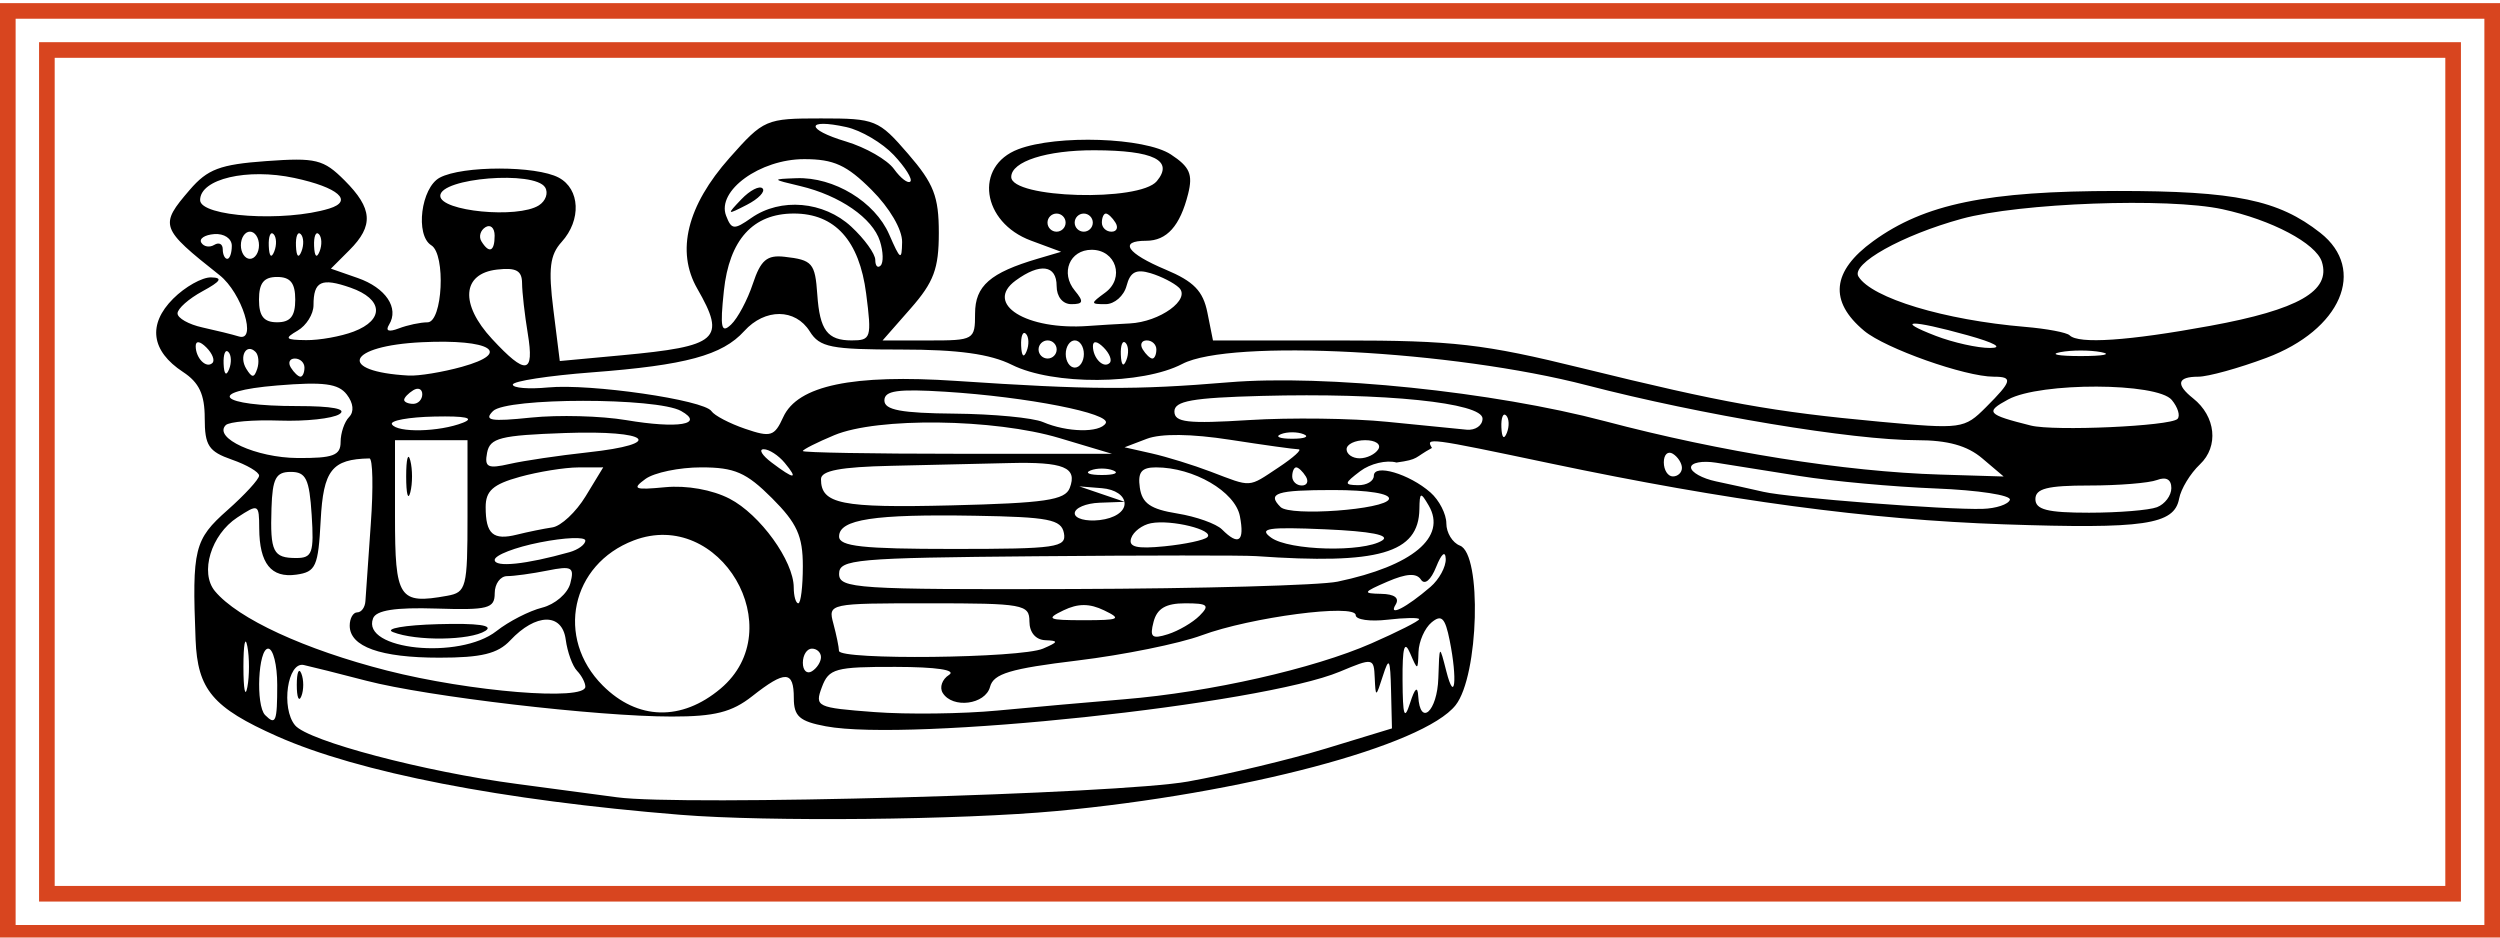 <?xml version="1.0" encoding="utf-8"?>
<!-- Generator: Adobe Illustrator 16.0.3, SVG Export Plug-In . SVG Version: 6.00 Build 0)  -->
<!DOCTYPE svg PUBLIC "-//W3C//DTD SVG 1.1//EN" "http://www.w3.org/Graphics/SVG/1.1/DTD/svg11.dtd">
<svg version="1.1" id="Layer_1" xmlns="http://www.w3.org/2000/svg" xmlns:xlink="http://www.w3.org/1999/xlink" x="0px" y="0px"
	 width="800px" height="300px" viewBox="0 0 800 300" enable-background="new 0 0 800 300" xml:space="preserve">
<g id="keyup" xmlns:rdf="http://www.w3.org/1999/02/22-rdf-syntax-ns#" xmlns:cc="http://creativecommons.org/ns#" xmlns:dc="http://purl.org/dc/elements/1.1/" xmlns:svg="http://www.w3.org/2000/svg" xmlns:inkscape="http://www.inkscape.org/namespaces/inkscape" xmlns:sodipodi="http://sodipodi.sourceforge.net/DTD/sodipodi-0.dtd" xmlns:ns1="http://sozi.baierouge.fr">
	<g id="layer1" transform="translate(-225.08 -670.45)">
		<path id="path2830" d="M442.847,931.19c-57.194-4.633-103.052-13.561-129.056-25.119c-20.647-9.18-25.497-14.928-26.126-30.969
			c-1.141-29.053-0.414-32.01,10.176-41.385c5.583-4.941,10.15-9.922,10.15-11.066c0-1.146-3.916-3.448-8.701-5.116
			c-7.45-2.599-8.699-4.504-8.699-13.269c0-7.598-1.79-11.407-6.948-14.787c-10.219-6.695-11.365-15.233-3.147-23.451
			c3.812-3.813,9.275-6.879,12.138-6.814c3.848,0.086,3.125,1.245-2.768,4.442c-4.387,2.38-7.976,5.565-7.976,7.079
			c0,1.515,3.589,3.539,7.976,4.5c4.387,0.96,9.623,2.256,11.636,2.878c5.941,1.835,0.997-13.938-6.143-19.593
			c-19.048-15.086-19.346-15.94-9.557-27.322c5.701-6.627,9.691-8.128,24.45-9.196c15.95-1.153,18.349-0.563,25.089,6.177
			c8.996,8.996,9.375,14.494,1.541,22.328l-5.912,5.912l8.58,2.992c8.972,3.127,13.323,9.609,10.028,14.939
			c-1.245,2.016-0.129,2.438,3.127,1.188c2.785-1.068,6.915-1.943,9.177-1.943c4.833,0,5.903-21.752,1.213-24.651
			c-5.2-3.214-3.296-18.435,2.709-21.648c7.24-3.875,30.844-3.875,38.084,0c6.834,3.657,7.272,13.554,0.912,20.583
			c-3.757,4.151-4.287,8.489-2.643,21.646l2.056,16.455l19.799-1.84c31.017-2.883,33.517-5.084,24.201-21.313
			c-6.871-11.972-3.277-26.54,10.332-41.874c10.945-12.333,11.588-12.609,29.255-12.609c17.406,0,18.422,0.414,27.883,11.357
			c8.216,9.505,9.819,13.631,9.819,25.275c0,11.432-1.608,15.75-9.001,24.17l-9.001,10.25h14.801
			c14.473,0,14.801-0.189,14.801-8.598c0-8.865,4.821-13.076,20.131-17.588l7.42-2.188L555,747.446
			c-15.788-5.852-18.292-23.84-4.073-29.247c12.414-4.72,40.535-3.759,48.817,1.667c6.063,3.972,7.106,6.355,5.535,12.622
			c-2.579,10.274-6.813,15.007-13.428,15.007c-8.889,0-6.182,4.016,6.218,9.223c9.03,3.793,11.997,6.848,13.383,13.776l1.78,8.901
			h41.041c36.016,0,45.463,1.09,77.215,8.903c44.967,11.065,60.943,13.939,95.033,17.089c26.315,2.433,27.118,2.323,34.074-4.632
			c8.361-8.36,8.721-9.76,2.494-9.76c-9.177,0-34.669-9.021-41.453-14.667c-11.363-9.461-10.399-19.096,2.873-28.711
			c16.474-11.934,36.474-16.048,78.014-16.057c37.844-0.006,51.627,2.834,65.07,13.41c14.946,11.756,6.604,31.064-17.286,40.002
			c-8.854,3.313-18.66,6.022-21.794,6.022c-6.696,0-7.274,2.453-1.634,6.931c7.268,5.766,8.259,15.372,2.183,21.117
			c-3.087,2.918-6.086,7.855-6.665,10.977c-1.554,8.355-11.101,9.753-56.125,8.215c-43.127-1.477-88.232-7.534-145.006-19.48
			c-39.408-8.292-40.064-8.377-37.952-4.961c-5.813,3.138-4.009,3.646-11.353,4.663c-3.188-0.898-8.409,0.344-11.602,2.763
			c-5.174,3.922-5.252,4.406-0.726,4.488c2.791,0.051,5.075-1.302,5.075-3.003c0-3.964,11.337-0.624,18.126,5.339
			c2.791,2.45,5.077,6.904,5.077,9.897c0,2.991,1.957,6.19,4.352,7.108c7.085,2.719,6.037,41.623-1.375,51.045
			c-10.213,12.982-68.069,28.338-127.682,33.888c-30.662,2.853-92.398,3.474-120.354,1.207h-0.007L442.847,931.19L442.847,931.19z
			 M605.255,920.537c12.76-2.298,32.663-7.063,44.229-10.589l21.022-6.409l-0.288-12.043c-0.249-10.321-0.622-11.007-2.61-4.793
			c-2.242,7.001-2.332,7.022-2.611,0.687c-0.284-6.451-0.478-6.485-11.164-2.018c-25.129,10.506-137.823,22.492-164.467,17.493
			c-8.444-1.583-10.266-3.188-10.266-9.043c0-8.813-2.711-8.937-13.309-0.595c-6.518,5.131-12.024,6.521-25.767,6.516
			c-23.83-0.01-78.257-6.395-97.689-11.454c-8.761-2.28-17.79-4.551-20.061-5.043c-5.195-1.123-7.339,13.794-2.772,19.298
			c4.178,5.034,41.548,14.896,71.145,18.779c12.76,1.674,27.116,3.588,31.9,4.256C442.905,928.414,582.971,924.55,605.255,920.537
			L605.255,920.537L605.255,920.537z M320.05,889.612c0-3.986,0.658-5.619,1.462-3.625c0.804,1.994,0.804,5.256,0,7.251
			C320.708,895.23,320.05,893.598,320.05,889.612z M313.792,889.612c0-6.381-1.305-11.602-2.9-11.602
			c-3.209,0-4.036,18.198-0.967,21.269C313.311,902.667,313.792,901.466,313.792,889.612L313.792,889.612z M584.95,894.206
			c27.333-2.252,60.499-9.76,79.028-17.893c8.375-3.676,15.226-7.146,15.226-7.713c0-0.563-4.569-0.492-10.151,0.158
			c-5.583,0.651-10.148-0.004-10.148-1.457c0-3.763-33.6,0.638-49.302,6.457c-7.177,2.655-25.042,6.279-39.698,8.052
			c-21.525,2.6-26.909,4.217-28.004,8.409c-1.494,5.713-11.994,7.076-15.151,1.968c-1.097-1.772-0.194-4.364,2.003-5.757
			c2.491-1.578-3.958-2.549-17.123-2.575c-19.269-0.04-21.333,0.526-23.549,6.479c-2.337,6.276-1.699,6.581,16.77,7.976
			c10.56,0.8,28.334,0.576,39.5-0.49C555.515,896.753,573.785,895.125,584.95,894.206L584.95,894.206L584.95,894.206z
			 M678.915,893.237c0.563,9.895,6.095,4.906,6.432-5.801c0.345-10.824,0.354-10.834,2.56-2.174
			c2.72,10.691,3.594,2.738,1.078-9.834c-1.461-7.31-2.608-8.459-5.803-5.811c-2.188,1.814-4.069,6.078-4.183,9.473
			c-0.198,6.02-0.265,6.025-2.696,0.367c-1.818-4.238-2.47-1.896-2.407,8.701c0.067,11.438,0.575,12.97,2.407,7.251
			C677.852,890.579,678.722,889.853,678.915,893.237L678.915,893.237z M455.671,890.803c22.639-19.051-0.147-57.927-27.79-47.42
			c-20.104,7.646-25.136,31.228-9.912,46.449C429.08,900.946,443.187,901.307,455.671,890.803L455.671,890.803z M304.233,877.286
			c-0.691-3.589-1.257-0.652-1.257,6.523c0,7.18,0.565,10.115,1.257,6.524C304.925,886.749,304.925,880.875,304.233,877.286z
			 M412.39,890.192c0-1.275-1.195-3.559-2.654-5.075c-1.461-1.517-3.092-6.019-3.625-10.007c-1.151-8.607-9.544-8.479-17.759,0.273
			c-3.991,4.252-9.225,5.525-22.667,5.525c-18.869,0-28.698-3.511-28.698-10.252c0-2.337,1.088-4.249,2.417-4.249
			c1.329,0,2.504-1.63,2.61-3.624c0.108-1.995,0.88-13.086,1.718-24.652c0.838-11.564,0.641-21.008-0.436-20.984
			c-12.017,0.242-14.751,3.721-15.599,19.838c-0.776,14.761-1.543,16.471-7.783,17.354c-8.064,1.142-11.821-3.546-11.884-14.82
			c-0.043-7.825-0.232-7.918-7.019-3.473c-8.382,5.491-12.072,17.639-7.158,23.562c7.315,8.813,28.719,18.696,55.033,25.414
			C375.509,891.812,412.39,894.818,412.39,890.192L412.39,890.192z M487.793,880.74c0-1.5-1.306-2.729-2.9-2.729
			c-1.595,0-2.9,2.037-2.9,4.523s1.305,3.714,2.9,2.729C486.487,884.276,487.793,882.241,487.793,880.74L487.793,880.74z
			 M558.846,878.01c4.959-2.133,5.065-2.521,0.725-2.695c-3.073-0.124-5.076-2.49-5.076-6.006c0-5.451-1.932-5.801-32.239-5.801
			c-32.018,0-32.228,0.047-30.491,6.525c0.962,3.589,1.767,7.503,1.789,8.699C493.608,881.736,551.677,881.091,558.846,878.01
			L558.846,878.01L558.846,878.01z M383.951,872.391c3.929-3.094,10.508-6.467,14.618-7.496c4.11-1.031,8.165-4.522,9.009-7.758
			c1.363-5.207,0.526-5.678-7.338-4.104c-4.881,0.979-10.671,1.775-12.864,1.775c-2.194,0-3.988,2.468-3.988,5.484
			c0,4.879-2.08,5.422-18.748,4.894c-13.061-0.413-19.184,0.538-20.181,3.137C340.581,878.43,372.143,881.678,383.951,872.391
			L383.951,872.391z M350.815,872.714c-2.762-1.095,3.719-2.23,14.402-2.529c12.875-0.357,17.99,0.367,15.171,2.149
			C375.502,875.425,358.217,875.647,350.815,872.714L350.815,872.714z M608.941,867.478c3.357-3.357,2.647-3.968-4.601-3.968
			c-6.188,0-9,1.646-10.117,5.92c-1.297,4.955-0.546,5.602,4.602,3.969C602.207,872.324,606.761,869.662,608.941,867.478
			L608.941,867.478z M578.418,865.772c-4.691-2.266-8.359-2.266-13.05,0c-5.729,2.764-4.934,3.146,6.525,3.146
			C583.352,868.919,584.147,868.536,578.418,865.772z M682.822,858.268c2.791-2.396,4.991-6.438,4.892-8.982
			c-0.106-2.729-1.358-1.683-3.052,2.553c-1.698,4.262-3.688,5.922-4.891,4.079c-1.412-2.161-4.66-1.96-10.728,0.665
			c-7.836,3.393-8.034,3.779-2.003,3.896c4.302,0.084,5.956,1.328,4.627,3.479C669.227,867.912,675.06,864.934,682.822,858.268
			L682.822,858.268z M374.683,835.621v-24.313h-11.601H351.48v24.438c0,26.255,1.241,28.144,16.676,25.363
			C374.311,860.003,374.683,858.553,374.683,835.621z M355.055,822.909c0-5.581,0.596-7.866,1.326-5.074
			c0.729,2.791,0.729,7.36,0,10.151C355.651,830.776,355.055,828.491,355.055,822.909z M481.987,851.621
			c0-9.657-1.854-13.744-9.861-21.752c-8.231-8.229-11.973-9.86-22.646-9.86c-7.032,0-15.075,1.673-17.873,3.718
			c-4.395,3.216-3.537,3.572,6.32,2.633c6.881-0.656,15.059,0.802,20.611,3.673c9.755,5.044,20.519,19.933,20.537,28.403
			c0.007,2.789,0.664,5.072,1.46,5.072C481.333,863.51,481.987,858.159,481.987,851.621L481.987,851.621z M653.095,856.579
			c24.016-5.039,35.061-14.256,29.18-24.346c-2.598-4.455-2.909-4.338-2.988,1.102c-0.206,14.167-12.979,17.85-52.291,15.073
			c-3.987-0.282-35.635-0.263-70.327,0.044c-57.93,0.512-63.079,0.973-63.077,5.633c0.002,4.708,5.406,5.061,74.68,4.852
			C609.341,858.809,647.512,857.749,653.095,856.579L653.095,856.579L653.095,856.579z M407.311,847.149
			c2.79-0.786,5.075-2.46,5.075-3.717c0-1.258-6.525-0.998-14.501,0.58c-7.975,1.574-14.501,4.102-14.501,5.61
			C383.384,852.11,393.354,851.078,407.311,847.149L407.311,847.149z M324.816,835.235c-0.741-11.547-1.822-13.775-6.684-13.775
			c-4.771,0-5.867,2.059-6.175,11.602c-0.454,14.041,0.498,15.953,7.955,15.953C325.008,849.012,325.595,847.363,324.816,835.235
			L324.816,835.235z M565.534,841.035c-0.845-4.366-4.822-5.142-28.489-5.546c-32.288-0.553-43.458,1.152-43.458,6.635
			c0,3.172,7.458,3.988,36.464,3.988C563.22,846.112,566.427,845.653,565.534,841.035z M611.438,842.332
			c2.291-2.29-11.569-5.709-18.051-4.452c-2.786,0.538-5.634,2.689-6.33,4.78c-0.948,2.843,1.746,3.499,10.688,2.604
			C604.321,844.608,610.483,843.288,611.438,842.332L611.438,842.332z M667.369,843.411c2.708-1.714-3.537-2.939-18.199-3.581
			c-18.416-0.8-21.448-0.335-17.342,2.655C637.556,846.659,661.261,847.277,667.369,843.411L667.369,843.411z M401.828,839.219
			c2.775-0.408,7.574-4.896,10.662-9.977l5.616-9.235l-7.932,0.017c-4.364,0.01-12.827,1.375-18.808,3.036
			c-8.516,2.363-10.875,4.46-10.875,9.65c0,8.651,2.374,10.74,10.027,8.817C393.962,840.669,399.053,839.628,401.828,839.219
			L401.828,839.219L401.828,839.219z M621.85,835.645c-1.509-7.891-14.813-15.635-26.858-15.635c-4.653,0-5.876,1.534-5.168,6.486
			c0.717,5.021,3.421,6.89,11.949,8.269c6.063,0.979,12.522,3.281,14.355,5.113C621.46,845.212,623.403,843.773,621.85,835.645
			L621.85,835.645z M584.947,831.61c0-2.553-2.999-4.592-7.25-4.936l-7.25-0.584l7.25,2.472l7.25,2.468l-7.976,0.291
			c-4.387,0.159-7.975,1.68-7.975,3.381s3.588,2.68,7.975,2.174C581.72,836.331,584.947,834.199,584.947,831.61L584.947,831.61z
			 M567.398,826.604c2.53-6.596-1.874-8.406-19.396-7.971c-8.391,0.209-25.371,0.604-37.73,0.877
			c-16.253,0.36-22.476,1.542-22.476,4.268c0,7.958,6.444,9.259,41.648,8.395C559.508,831.434,565.906,830.498,567.398,826.604
			L567.398,826.604z M669.546,830.16c0.571-1.733-6.626-2.899-17.896-2.899c-18.146,0-21.233,1.002-16.789,5.442
			C637.922,835.764,668.439,833.528,669.546,830.16L669.546,830.16z M868.239,830.391c0.506-1.469-10.174-3.102-23.732-3.631
			c-13.556-0.527-33.134-2.32-43.5-3.981c-10.367-1.661-22.438-3.583-26.825-4.272c-4.388-0.689-7.977-0.005-7.977,1.519
			c0,1.523,3.589,3.531,7.977,4.461c4.387,0.927,11.237,2.438,15.227,3.354c8.263,1.9,58.4,5.797,70.134,5.448
			c4.28-0.128,8.196-1.431,8.701-2.896h-0.004V830.391z M915.323,832.75c2.522-0.966,4.588-3.717,4.588-6.108
			c0-2.775-1.66-3.713-4.588-2.59c-2.521,0.967-12.312,1.761-21.75,1.761c-13.323,0-17.164,0.975-17.164,4.351
			c0,3.378,3.841,4.352,17.164,4.352C903.013,834.51,912.802,833.719,915.323,832.75L915.323,832.75z M634.24,820.01
			c4.785-3.17,7.646-5.771,6.354-5.782c-1.291-0.011-11.133-1.382-21.873-3.05c-12.4-1.924-22.13-2.037-26.659-0.312l-7.128,2.717
			l8.699,1.964c4.785,1.08,13.268,3.704,18.852,5.831C625.852,826.469,624.341,826.566,634.24,820.01L634.24,820.01z
			 M642.94,822.909c-0.985-1.593-2.366-2.898-3.071-2.898c-0.703,0-1.278,1.306-1.278,2.898c0,1.598,1.383,2.9,3.071,2.9
			C643.352,825.809,643.926,824.507,642.94,822.909z M476.184,818.559c-1.987-2.392-5.006-4.351-6.71-4.351
			s-0.565,1.917,2.531,4.257C479.28,823.969,480.699,824.001,476.184,818.559L476.184,818.559L476.184,818.559z M581.313,820.989
			c-1.993-0.805-5.257-0.805-7.25,0c-1.994,0.805-0.362,1.463,3.625,1.463S583.307,821.794,581.313,820.989z M763.296,820.18
			c0-1.5-1.305-3.535-2.897-4.521c-1.6-0.986-2.9,0.242-2.9,2.729s1.303,4.521,2.9,4.521
			C761.99,822.909,763.296,821.68,763.296,820.18L763.296,820.18z M859.402,817.122c-4.803-4.076-11.048-5.813-20.907-5.813
			c-20.537,0-69.072-8.077-105.651-17.582c-42.822-11.129-114.01-14.881-129.436-6.82c-12.828,6.703-41.351,6.857-54.504,0.293
			c-6.98-3.482-17.201-4.895-35.442-4.895c-22.491,0-26.076-0.711-29.253-5.799c-4.614-7.389-14.346-7.439-20.979-0.109
			c-7.011,7.748-18.73,10.926-48.675,13.203c-13.957,1.06-25.375,2.824-25.375,3.918c0,1.096,5.081,1.507,11.291,0.915
			c13.502-1.287,49.876,3.987,52.268,7.581c0.931,1.398,5.781,3.939,10.776,5.647c8.212,2.808,9.382,2.449,12.197-3.729
			c4.618-10.135,22.216-13.814,55.404-11.588c42.611,2.858,57.331,2.934,87.173,0.441c30.761-2.568,84.673,3.004,120.354,12.44
			c37.376,9.883,76.782,16.159,107.308,17.086l20.301,0.617L859.402,817.122L859.402,817.122z M413.105,815.214
			c25.154-2.73,19.999-7.154-7.218-6.197c-20.735,0.73-24.033,1.565-24.94,6.312c-0.889,4.649,0.193,5.187,7.218,3.582
			C392.71,817.874,403.934,816.21,413.105,815.214L413.105,815.214z M334.076,811.889c0-2.871,1.217-6.459,2.705-7.976
			c1.677-1.708,1.401-4.45-0.725-7.214c-2.705-3.516-7.414-4.129-22.281-2.9c-23.289,1.926-18.746,6.592,6.419,6.592
			c11.258,0,16.059,0.918,13.5,2.584c-2.182,1.42-10.814,2.349-19.182,2.063c-8.367-0.287-16.102,0.369-17.189,1.455
			c-4.1,4.1,9.732,10.436,22.978,10.523C331.666,817.094,334.076,816.196,334.076,811.889L334.076,811.889z M564.07,810.624
			c-20.811-6.226-58.183-6.699-72.031-0.912c-5.532,2.311-10.056,4.594-10.055,5.075c0.001,0.479,22.259,0.874,49.46,0.874h49.459
			l-16.836-5.037L564.07,810.624L564.07,810.624z M666.141,814.21c0.986-1.596-0.896-2.9-4.181-2.9c-3.283,0-5.971,1.305-5.971,2.9
			c0,1.594,1.88,2.9,4.179,2.9S665.154,815.805,666.141,814.21z M642.214,809.389c-1.994-0.805-5.258-0.805-7.252,0
			c-1.993,0.805-0.363,1.461,3.625,1.461C642.576,810.85,644.207,810.194,642.214,809.389z M707.045,803.396
			c-0.965-0.966-1.65,0.749-1.521,3.806c0.139,3.378,0.823,4.066,1.752,1.752C708.111,806.86,708.008,804.358,707.045,803.396
			L707.045,803.396z M373.23,805.719c3.876-1.525,0.849-2.181-9.124-1.972c-8.209,0.17-14.331,1.289-13.604,2.485
			C352.183,809.005,365.658,808.699,373.23,805.719L373.23,805.719z M443.025,801.964c-7.764-4.346-55.829-4.324-60.183,0.027
			c-3.043,3.042-0.792,3.428,12.178,2.085c8.751-0.905,22.437-0.543,30.414,0.806C442.08,807.695,450.709,806.262,443.025,801.964
			L443.025,801.964L443.025,801.964z M578.902,805.891c1.928-3.121-25.12-8.444-51.241-10.084
			c-15.336-0.965-19.576-0.36-19.576,2.787c0,3.058,5.359,4.064,22.476,4.219c12.362,0.111,25.085,1.324,28.276,2.697
			C566.55,808.823,576.969,809.021,578.902,805.891L578.902,805.891z M699.494,804.401c0-5.078-31.398-8.305-70.625-7.26
			c-22.272,0.594-27.979,1.611-27.979,4.984c0,3.499,4.187,3.977,23.926,2.742c13.162-0.824,33.063-0.568,44.228,0.566
			c11.166,1.135,22.585,2.269,25.376,2.52S699.494,806.605,699.494,804.401L699.494,804.401z M921.869,804.51
			c0.968-0.97,0.146-3.701-1.821-6.076c-4.655-5.608-42.055-5.725-52.349-0.161c-7.486,4.045-6.807,4.827,7.25,8.352
			C882.409,808.494,919.559,806.82,921.869,804.51L921.869,804.51L921.869,804.51z M360.209,796.611c0-1.688-1.305-2.265-2.9-1.279
			c-1.595,0.986-2.9,2.368-2.9,3.072s1.305,1.278,2.9,1.278C358.903,799.682,360.209,798.3,360.209,796.611z M298.157,783.068
			c-0.964-0.963-1.649,0.75-1.522,3.807c0.139,3.38,0.825,4.066,1.751,1.753C299.224,786.533,299.122,784.031,298.157,783.068
			L298.157,783.068z M306.858,783.068c-2.948-2.949-5.381,1.489-2.961,5.405c1.828,2.955,2.51,2.959,3.493,0.011
			C308.06,786.469,307.821,784.031,306.858,783.068L306.858,783.068L306.858,783.068z M322.506,788.083c0-1.596-1.382-2.9-3.071-2.9
			s-2.265,1.306-1.279,2.9c0.986,1.594,2.368,2.9,3.071,2.9C321.931,790.983,322.506,789.677,322.506,788.083z M372.881,787.834
			c16.327-4.534,9.226-8.925-12.738-7.876c-24.099,1.15-27.41,9.396-4.286,10.672C359.048,790.805,366.708,789.548,372.881,787.834z
			 M291.138,781.655c-2.082-2.082-3.432-2.252-3.432-0.436c0,3.871,3.429,7.302,5.364,5.365
			C293.895,785.76,293.025,783.542,291.138,781.655L291.138,781.655z M393.971,777.207c-0.988-5.981-1.812-13.245-1.83-16.143
			c-0.023-4.03-1.906-5.054-8.006-4.351c-11.226,1.291-11.935,11.039-1.614,22.184C393.393,790.637,396.124,790.232,393.971,777.207
			L393.971,777.207z M571.917,783.732c0-2.392-1.306-4.351-2.9-4.351c-1.595,0-2.9,1.957-2.9,4.351c0,2.393,1.305,4.351,2.9,4.351
			C570.611,788.083,571.917,786.125,571.917,783.732z M578.249,781.654c-2.081-2.082-3.432-2.252-3.432-0.435
			c0,3.871,3.43,7.301,5.366,5.363C581.005,785.76,580.136,783.542,578.249,781.654L578.249,781.654z M585.269,780.167
			c-0.963-0.964-1.649,0.75-1.523,3.807c0.139,3.379,0.826,4.065,1.752,1.752C586.336,783.632,586.232,781.132,585.269,780.167
			L585.269,780.167z M553.368,777.266c-0.964-0.963-1.65,0.75-1.523,3.807c0.139,3.378,0.826,4.064,1.752,1.751
			C554.435,780.732,554.332,778.231,553.368,777.266L553.368,777.266z M563.216,782.281c0-1.594-1.304-2.899-2.899-2.899
			c-1.594,0-2.899,1.306-2.899,2.899c0,1.595,1.304,2.899,2.899,2.899C561.912,785.18,563.216,783.876,563.216,782.281z
			 M595.118,782.281c0-1.594-1.382-2.899-3.071-2.899c-1.69,0-2.265,1.306-1.28,2.899c0.987,1.595,2.368,2.899,3.072,2.899
			C594.542,785.18,595.118,783.876,595.118,782.281z M897.454,783.135c-3.589-0.69-9.462-0.69-13.05,0
			c-3.59,0.691-0.651,1.258,6.522,1.258C898.107,784.391,901.044,783.826,897.454,783.135z M854.679,777.728
			c-18.179-5.058-23.536-4.951-10.149,0.204c5.582,2.148,13.414,3.892,17.399,3.869
			C866.271,781.779,863.364,780.145,854.679,777.728L854.679,777.728z M338.265,776.552c9.908-3.767,9.428-10.41-1.015-14.051
			c-9.357-3.264-11.847-2.082-11.847,5.619c0,2.846-2.284,6.502-5.074,8.128c-4.361,2.54-3.979,2.968,2.711,3.044
			C327.322,779.343,334.173,778.108,338.265,776.552L338.265,776.552z M502.25,764.409c-2.18-16.991-9.98-25.63-23.141-25.63
			c-13.083,0-20.666,8.386-22.392,24.765c-1.249,11.853-0.841,13.747,2.315,10.764c2.107-1.993,5.24-7.866,6.96-13.051
			c2.513-7.567,4.509-9.272,10.119-8.64c8.955,1.008,9.806,1.99,10.507,12.129c0.788,11.375,3.235,14.636,10.991,14.636
			C503.823,779.382,504.068,778.591,502.25,764.409L502.25,764.409z M932.314,774.723c28.306-5.195,38.723-11.164,35.764-20.488
			c-1.878-5.918-16.063-13.424-31.811-16.835c-17.399-3.769-64.93-2.022-83.455,3.063c-19.111,5.248-35.526,14.437-33.023,18.484
			c4.271,6.912,27.505,13.93,53.308,16.102c6.943,0.584,13.359,1.797,14.261,2.697C890.212,780.604,906.102,779.535,932.314,774.723
			L932.314,774.723z M586.573,773.951c9.691-0.483,19.677-7.729,15.78-11.448c-1.595-1.523-5.675-3.606-9.066-4.629
			c-4.647-1.4-6.543-0.408-7.704,4.025c-0.846,3.234-3.867,5.881-6.713,5.881c-4.909,0-4.914-0.191-0.114-3.702
			c6.329-4.627,3.445-13.698-4.354-13.698c-7.036,0-10.077,7.412-5.367,13.088c2.917,3.517,2.71,4.313-1.126,4.313
			c-2.772,0-4.706-2.382-4.706-5.799c0-6.768-5.295-7.481-13.112-1.764c-10.214,7.468,3.438,15.998,23.262,14.533
			C576.541,774.514,582.491,774.155,586.573,773.951L586.573,773.951L586.573,773.951z M319.559,766.33
			c0-5.317-1.548-7.251-5.801-7.251c-4.253,0-5.8,1.934-5.8,7.251c0,5.316,1.547,7.25,5.8,7.25
			C318.011,773.58,319.559,771.646,319.559,766.33z M506.662,747.62c-2.339-7.37-12.818-14.615-25.492-17.627
			c-9.211-2.188-9.23-2.227-1.233-2.52c11.999-0.438,25.126,7.526,29.687,18.017c3.566,8.2,4.03,8.472,4.131,2.423
			c0.066-3.992-3.973-10.902-9.747-16.677c-7.964-7.962-12.118-9.86-21.589-9.86c-14.114,0-28.06,10.096-24.993,18.094
			c1.735,4.521,2.545,4.593,8.08,0.717c9.376-6.568,23.183-5.357,31.988,2.803c4.221,3.912,7.674,8.697,7.674,10.633
			c0,1.938,0.772,2.751,1.715,1.809C507.826,754.488,507.727,750.973,506.662,747.62L506.662,747.62L506.662,747.62z
			 M462.322,734.216c2.753-2.884,5.801-4.446,6.773-3.475c0.972,0.973-1.281,3.33-5.005,5.241
			C457.614,739.303,457.536,739.225,462.322,734.216z M299.259,749.109c0-2.332-2.468-3.983-5.601-3.749
			c-3.08,0.232-4.948,1.479-4.149,2.768c0.797,1.291,2.664,1.594,4.149,0.678c1.485-0.918,2.7-0.287,2.7,1.402
			c0,1.688,0.652,3.071,1.451,3.071C298.605,753.279,299.259,751.402,299.259,749.109L299.259,749.109z M307.958,748.928
			c0-2.393-1.304-4.351-2.899-4.351c-1.594,0-2.899,1.958-2.899,4.351s1.304,4.351,2.899,4.351S307.958,751.321,307.958,748.928z
			 M312.61,745.364c-0.962-0.963-1.649,0.749-1.523,3.807c0.139,3.379,0.826,4.065,1.752,1.752
			C313.677,748.829,313.575,746.328,312.61,745.364L312.61,745.364z M321.312,745.364c-0.965-0.963-1.65,0.749-1.524,3.807
			c0.14,3.379,0.827,4.065,1.752,1.752C322.378,748.829,322.274,746.328,321.312,745.364L321.312,745.364z M327.111,745.364
			c-0.964-0.963-1.649,0.749-1.523,3.807c0.139,3.379,0.826,4.065,1.752,1.752C328.178,748.829,328.075,746.328,327.111,745.364
			L327.111,745.364z M383.363,745.857c0-2.487-1.326-3.701-2.948-2.7c-1.621,1.002-2.197,3.036-1.279,4.521
			C381.622,751.701,383.363,750.951,383.363,745.857L383.363,745.857z M566.077,741.69c0-1.596-1.305-2.9-2.9-2.9
			c-1.595,0-2.9,1.305-2.9,2.9c0,1.595,1.305,2.9,2.9,2.9C564.772,744.591,566.077,743.285,566.077,741.69z M574.778,741.69
			c0-1.596-1.305-2.9-2.9-2.9c-1.595,0-2.9,1.305-2.9,2.9c0,1.595,1.305,2.9,2.9,2.9
			C573.473,744.591,574.778,743.285,574.778,741.69z M582.028,741.69c-0.986-1.596-2.368-2.9-3.072-2.9
			c-0.702,0-1.278,1.305-1.278,2.9c0,1.595,1.382,2.9,3.071,2.9S583.014,743.285,582.028,741.69z M330.441,737.188
			c7.861-2.422,2.906-6.773-11.148-9.787c-15.092-3.236-30.178,0.301-30.178,7.077c0,5.331,27.056,7.106,41.328,2.709
			L330.441,737.188L330.441,737.188z M397.515,736.169c2.198-1.393,3.101-3.981,2.004-5.756c-3.376-5.462-33.552-3.033-33.552,2.701
			C365.967,738.072,390.727,740.469,397.515,736.169L397.515,736.169z M595.262,728.419c5.497-6.625-0.972-9.832-19.95-9.886
			c-15.31-0.044-26.634,3.589-26.634,8.545C548.677,733.93,589.707,735.11,595.262,728.419L595.262,728.419z M511.103,720.077
			c-3.662-3.898-10.503-7.933-15.203-8.965c-13.04-2.864-13.122,0.716-0.104,4.616c6.318,1.893,13.229,5.856,15.357,8.81
			c2.128,2.953,4.486,4.752,5.24,3.998C517.146,727.782,514.767,723.975,511.103,720.077L511.103,720.077L511.103,720.077z"/>
	</g>
</g>
<g id="keydown" display="none">
	<g id="layer1_1_" transform="translate(-225.08 -670.45)" display="inline">
		<path id="path2830_1_" d="M442.847,931.19c-57.194-4.633-103.052-13.561-129.056-25.119c-20.647-9.18-25.497-14.928-26.126-30.969
			c-1.141-29.053-0.414-32.01,10.176-41.385c5.583-4.941,10.15-9.922,10.15-11.066c0-1.146-3.916-3.448-8.701-5.116
			c-7.45-2.599-8.699-4.504-8.699-13.269c0-7.598-1.79-11.407-6.948-14.787c-10.219-6.695-11.365-15.233-3.147-23.451
			c3.812-3.813,9.275-6.879,12.138-6.814c3.848,0.086,3.125,1.245-2.768,4.442c-4.387,2.38-7.976,5.565-7.976,7.079
			c0,1.515,3.589,3.539,7.976,4.5c4.387,0.96,9.623,2.256,11.636,2.878c5.941,1.835,0.997-13.938-6.143-19.593
			c-19.048-15.086-19.346-15.94-9.557-27.322c5.701-6.627,9.691-8.128,24.45-9.196c15.95-1.153,18.349-0.563,25.089,6.177
			c8.996,8.996,9.375,14.494,1.541,22.328l-5.912,5.912l8.58,2.992c8.972,3.127,13.323,9.609,10.028,14.939
			c-1.245,2.016-0.129,2.438,3.127,1.188c2.785-1.068,6.915-1.943,9.177-1.943c4.833,0,5.903-21.752,1.213-24.651
			c-5.2-3.214-3.296-18.435,2.709-21.648c7.24-3.875,30.844-3.875,38.084,0c6.834,3.657,7.272,13.554,0.912,20.583
			c-3.757,4.151-4.287,8.489-2.643,21.646l2.056,16.455l19.799-1.84c31.017-2.883,33.517-5.084,24.201-21.313
			c-6.871-11.972-3.277-26.54,10.332-41.874c10.945-12.333,11.588-12.609,29.255-12.609c17.406,0,18.422,0.414,27.883,11.357
			c8.216,9.505,9.819,13.631,9.819,25.275c0,11.432-1.608,15.75-9.001,24.17l-9.001,10.25h14.801
			c14.473,0,14.801-0.189,14.801-8.598c0-8.865,4.821-13.076,20.131-17.588l7.42-2.188L555,747.446
			c-15.788-5.852-18.292-23.84-4.073-29.247c12.414-4.72,40.535-3.759,48.817,1.667c6.063,3.972,7.106,6.355,5.535,12.622
			c-2.579,10.274-6.813,15.007-13.428,15.007c-8.889,0-6.182,4.016,6.218,9.223c9.03,3.793,11.997,6.848,13.383,13.776l1.78,8.901
			h41.041c36.016,0,45.463,1.09,77.215,8.903c44.967,11.065,60.943,27.689,95.033,30.839c26.315,2.433,27.118,2.323,34.074-4.632
			c8.361-8.36,8.721-9.76,2.494-9.76c-9.177,0-34.669-9.021-41.453-14.667c-11.363-9.461-10.399-19.096,2.873-28.711
			c16.474-11.934,36.474-16.048,78.014-16.057c37.844-0.006,51.627,2.834,65.07,13.41c14.946,11.756,6.604,31.064-17.286,40.002
			c-8.854,3.313-18.66,6.022-21.794,6.022c-6.696,0-7.274,2.453-1.634,6.931c7.268,5.766,8.259,15.373,2.183,21.117
			c-3.087,2.918-6.086,7.855-6.665,10.977c-1.554,8.355-11.101,9.753-56.125,8.215c-43.127-1.477-88.232-21.284-145.006-33.23
			c-39.408-8.292-40.064-8.377-37.952-4.961c-5.813,3.138-4.009,3.646-11.353,4.663c-3.188-0.898-8.409,0.344-11.602,2.763
			c-5.174,3.922-5.252,4.406-0.726,4.488c2.791,0.051,5.075-1.302,5.075-3.003c0-3.964,11.337-0.624,18.126,5.339
			c2.791,2.45,5.077,6.904,5.077,9.897c0,2.991,1.957,6.19,4.352,7.108c7.085,2.719,6.037,41.623-1.375,51.045
			c-10.213,12.982-68.069,28.338-127.682,33.888c-30.662,2.853-92.398,3.474-120.354,1.207h-0.007L442.847,931.19L442.847,931.19z
			 M605.255,920.537c12.76-2.298,32.663-7.063,44.229-10.589l21.022-6.409l-0.288-12.043c-0.249-10.321-0.622-11.007-2.61-4.793
			c-2.242,7.001-2.332,7.022-2.611,0.687c-0.284-6.451-0.478-6.485-11.164-2.018c-25.129,10.506-137.823,22.492-164.467,17.493
			c-8.444-1.583-10.266-3.188-10.266-9.043c0-8.813-2.711-8.937-13.309-0.595c-6.518,5.131-12.024,6.521-25.767,6.516
			c-23.83-0.01-78.257-6.395-97.689-11.454c-8.761-2.28-17.79-4.551-20.061-5.043c-5.195-1.123-7.339,13.794-2.772,19.298
			c4.178,5.034,41.548,14.896,71.145,18.779c12.76,1.674,27.116,3.588,31.9,4.256C442.905,928.414,582.971,924.55,605.255,920.537
			L605.255,920.537L605.255,920.537z M320.05,889.612c0-3.986,0.658-5.619,1.462-3.625c0.804,1.994,0.804,5.256,0,7.251
			C320.708,895.23,320.05,893.598,320.05,889.612z M313.792,889.612c0-6.381-1.305-11.602-2.9-11.602
			c-3.209,0-4.036,18.198-0.967,21.269C313.311,902.667,313.792,901.466,313.792,889.612L313.792,889.612z M584.95,894.206
			c27.333-2.252,60.499-9.76,79.028-17.893c8.375-3.676,15.226-7.146,15.226-7.713c0-0.563-4.569-0.492-10.151,0.158
			c-5.583,0.651-10.148-0.004-10.148-1.457c0-3.763-33.6,0.638-49.302,6.457c-7.177,2.655-25.042,6.279-39.698,8.052
			c-21.525,2.6-26.909,4.217-28.004,8.409c-1.494,5.713-11.994,7.076-15.151,1.968c-1.097-1.772-0.194-4.364,2.003-5.757
			c2.491-1.578-3.958-2.549-17.123-2.575c-19.269-0.04-21.333,0.526-23.549,6.479c-2.337,6.276-1.699,6.581,16.77,7.976
			c10.56,0.8,28.334,0.576,39.5-0.49C555.515,896.753,573.785,895.125,584.95,894.206L584.95,894.206L584.95,894.206z
			 M678.915,893.237c0.563,9.895,6.095,4.906,6.432-5.801c0.345-10.824,0.354-10.834,2.56-2.174
			c2.72,10.691,3.594,2.738,1.078-9.834c-1.461-7.31-2.608-8.459-5.803-5.811c-2.188,1.814-4.069,6.078-4.183,9.473
			c-0.198,6.02-0.265,6.025-2.696,0.367c-1.818-4.238-2.47-1.896-2.407,8.701c0.067,11.438,0.575,12.97,2.407,7.251
			C677.852,890.579,678.722,889.853,678.915,893.237L678.915,893.237z M455.671,890.803c22.639-19.051-0.147-57.927-27.79-47.42
			c-20.104,7.646-25.136,31.228-9.912,46.449C429.08,900.946,443.187,901.307,455.671,890.803L455.671,890.803z M304.233,877.286
			c-0.691-3.589-1.257-0.652-1.257,6.523c0,7.18,0.565,10.115,1.257,6.524C304.925,886.749,304.925,880.875,304.233,877.286z
			 M412.39,890.192c0-1.275-1.195-3.559-2.654-5.075c-1.461-1.517-3.092-6.019-3.625-10.007c-1.151-8.607-9.544-8.479-17.759,0.273
			c-3.991,4.252-9.225,5.525-22.667,5.525c-18.869,0-28.698-3.511-28.698-10.252c0-2.337,1.088-4.249,2.417-4.249
			c1.329,0,2.504-1.63,2.61-3.624c0.108-1.995,0.88-13.086,1.718-24.652c0.838-11.564,0.641-21.008-0.436-20.984
			c-12.017,0.242-14.751,3.721-15.599,19.838c-0.776,14.761-1.543,16.471-7.783,17.354c-8.064,1.142-11.821-3.546-11.884-14.82
			c-0.043-7.825-0.232-7.918-7.019-3.473c-8.382,5.491-12.072,17.639-7.158,23.562c7.315,8.813,28.719,18.696,55.033,25.414
			C375.509,891.812,412.39,894.818,412.39,890.192L412.39,890.192z M487.793,880.74c0-1.5-1.306-2.729-2.9-2.729
			c-1.595,0-2.9,2.037-2.9,4.523s1.305,3.714,2.9,2.729C486.487,884.276,487.793,882.241,487.793,880.74L487.793,880.74z
			 M558.846,878.01c4.959-2.133,5.065-2.521,0.725-2.695c-3.073-0.124-5.076-2.49-5.076-6.006c0-5.451-1.932-5.801-32.239-5.801
			c-32.018,0-32.228,0.047-30.491,6.525c0.962,3.589,1.767,7.503,1.789,8.699C493.608,881.736,551.677,881.091,558.846,878.01
			L558.846,878.01L558.846,878.01z M383.951,872.391c3.929-3.094,10.508-6.467,14.618-7.496c4.11-1.031,8.165-4.522,9.009-7.758
			c1.363-5.207,0.526-5.678-7.338-4.104c-4.881,0.979-10.671,1.775-12.864,1.775c-2.194,0-3.988,2.468-3.988,5.484
			c0,4.879-2.08,5.422-18.748,4.894c-13.061-0.413-19.184,0.538-20.181,3.137C340.581,878.43,372.143,881.678,383.951,872.391
			L383.951,872.391z M350.815,872.714c-2.762-1.095,3.719-2.23,14.402-2.529c12.875-0.357,17.99,0.367,15.171,2.149
			C375.502,875.425,358.217,875.647,350.815,872.714L350.815,872.714z M608.941,867.478c3.357-3.357,2.647-3.968-4.601-3.968
			c-6.188,0-9,1.646-10.117,5.92c-1.297,4.955-0.546,5.602,4.602,3.969C602.207,872.324,606.761,869.662,608.941,867.478
			L608.941,867.478z M578.418,865.772c-4.691-2.266-8.359-2.266-13.05,0c-5.729,2.764-4.934,3.146,6.525,3.146
			C583.352,868.919,584.147,868.536,578.418,865.772z M682.822,858.268c2.791-2.396,4.991-6.438,4.892-8.982
			c-0.106-2.729-1.358-1.683-3.052,2.553c-1.698,4.262-3.688,5.922-4.891,4.079c-1.412-2.161-4.66-1.96-10.728,0.665
			c-7.836,3.393-8.034,3.779-2.003,3.896c4.302,0.084,5.956,1.328,4.627,3.479C669.227,867.912,675.06,864.934,682.822,858.268
			L682.822,858.268z M374.683,835.621v-24.313h-11.601H351.48v24.438c0,26.255,1.241,28.144,16.676,25.363
			C374.311,860.003,374.683,858.553,374.683,835.621z M355.055,822.909c0-5.581,0.596-7.866,1.326-5.074
			c0.729,2.791,0.729,7.36,0,10.151C355.651,830.776,355.055,828.491,355.055,822.909z M481.987,851.621
			c0-9.657-1.854-13.744-9.861-21.752c-8.231-8.229-11.973-9.86-22.646-9.86c-7.032,0-15.075,1.673-17.873,3.718
			c-4.395,3.216-3.537,3.572,6.32,2.633c6.881-0.656,15.059,0.802,20.611,3.673c9.755,5.044,20.519,19.933,20.537,28.403
			c0.007,2.789,0.664,5.072,1.46,5.072C481.333,863.51,481.987,858.159,481.987,851.621L481.987,851.621z M653.095,856.579
			c24.016-5.039,35.061-14.256,29.18-24.346c-2.598-4.455-2.909-4.338-2.988,1.102c-0.206,14.167-12.979,17.85-52.291,15.073
			c-3.987-0.282-35.635-0.263-70.327,0.044c-57.93,0.512-63.079,0.973-63.077,5.633c0.002,4.708,5.406,5.061,74.68,4.852
			C609.341,858.809,647.512,857.749,653.095,856.579L653.095,856.579L653.095,856.579z M407.311,847.149
			c2.79-0.786,5.075-2.46,5.075-3.717c0-1.258-6.525-0.998-14.501,0.58c-7.975,1.574-14.501,4.102-14.501,5.61
			C383.384,852.11,393.354,851.078,407.311,847.149L407.311,847.149z M324.816,835.235c-0.741-11.547-1.822-13.775-6.684-13.775
			c-4.771,0-5.867,2.059-6.175,11.602c-0.454,14.041,0.498,15.953,7.955,15.953C325.008,849.012,325.595,847.363,324.816,835.235
			L324.816,835.235z M565.534,841.035c-0.845-4.366-4.822-5.142-28.489-5.546c-32.288-0.553-43.458,1.152-43.458,6.635
			c0,3.172,7.458,3.988,36.464,3.988C563.22,846.112,566.427,845.653,565.534,841.035z M611.438,842.332
			c2.291-2.29-11.569-5.709-18.051-4.452c-2.786,0.538-5.634,2.689-6.33,4.78c-0.948,2.843,1.746,3.499,10.688,2.604
			C604.321,844.608,610.483,843.288,611.438,842.332L611.438,842.332z M667.369,843.411c2.708-1.714-3.537-2.939-18.199-3.581
			c-18.416-0.8-21.448-0.335-17.342,2.655C637.556,846.659,661.261,847.277,667.369,843.411L667.369,843.411z M401.828,839.219
			c2.775-0.408,7.574-4.896,10.662-9.977l5.616-9.235l-7.932,0.017c-4.364,0.01-12.827,1.375-18.808,3.036
			c-8.516,2.363-10.875,4.46-10.875,9.65c0,8.651,2.374,10.74,10.027,8.817C393.962,840.669,399.053,839.628,401.828,839.219
			L401.828,839.219L401.828,839.219z M621.85,835.645c-1.509-7.891-14.813-15.635-26.858-15.635c-4.653,0-5.876,1.534-5.168,6.486
			c0.717,5.021,3.421,6.89,11.949,8.269c6.063,0.979,12.522,3.281,14.355,5.113C621.46,845.212,623.403,843.773,621.85,835.645
			L621.85,835.645z M584.947,831.61c0-2.553-2.999-4.592-7.25-4.936l-7.25-0.584l7.25,2.472l7.25,2.468l-7.976,0.291
			c-4.387,0.159-7.975,1.68-7.975,3.381s3.588,2.68,7.975,2.174C581.72,836.331,584.947,834.199,584.947,831.61L584.947,831.61z
			 M567.398,826.604c2.53-6.596-1.874-8.406-19.396-7.971c-8.391,0.209-25.371,0.604-37.73,0.877
			c-16.253,0.36-22.476,1.542-22.476,4.268c0,7.958,6.444,9.259,41.648,8.395C559.508,831.434,565.906,830.498,567.398,826.604
			L567.398,826.604z M669.546,830.16c0.571-1.733-6.626-2.899-17.896-2.899c-18.146,0-21.233,1.002-16.789,5.442
			C637.922,835.764,668.439,833.528,669.546,830.16L669.546,830.16z M868.239,844.141c0.506-1.469-9.132-2.536-23.034-3.566
			c-17-2-34.501-7.709-45.125-10.875c-10.038-2.903-21.613-9.436-26-10.125c-4.388-0.689-7.875-1.073-7.875,0.451
			c0,1.523,3.589,3.531,7.977,4.461c4.387,0.927,10.909,4.797,14.898,5.713c8.5,4.25,58.729,17.188,70.462,16.839
			c4.28-0.128,8.196-1.431,8.701-2.896h-0.004V844.141z M915.323,846.5c2.522-0.966,4.588-3.717,4.588-6.108
			c0-2.775-1.66-3.713-4.588-2.59c-2.521,0.967-12.312,1.761-21.75,1.761c-13.323,0-17.164,0.975-17.164,4.351
			c0,3.378,3.841,4.352,17.164,4.352C903.013,848.26,912.802,847.469,915.323,846.5L915.323,846.5z M634.24,820.01
			c4.785-3.17,7.646-5.771,6.354-5.782c-1.291-0.011-11.133-1.382-21.873-3.05c-12.4-1.924-22.13-2.037-26.659-0.312l-7.128,2.717
			l8.699,1.964c4.785,1.08,13.268,3.704,18.852,5.831C625.852,826.469,624.341,826.566,634.24,820.01L634.24,820.01z
			 M642.94,822.909c-0.985-1.593-2.366-2.898-3.071-2.898c-0.703,0-1.278,1.306-1.278,2.898c0,1.598,1.383,2.9,3.071,2.9
			C643.352,825.809,643.926,824.507,642.94,822.909z M476.184,818.559c-1.987-2.392-5.006-4.351-6.71-4.351
			s-0.565,1.917,2.531,4.257C479.28,823.969,480.699,824.001,476.184,818.559L476.184,818.559L476.184,818.559z M581.313,820.989
			c-1.993-0.805-5.257-0.805-7.25,0c-1.994,0.805-0.362,1.463,3.625,1.463S583.307,821.794,581.313,820.989z M763.296,820.18
			c0-1.5-1.305-3.535-2.897-4.521c-1.6-0.986-2.9,0.242-2.9,2.729s1.303,4.521,2.9,4.521
			C761.99,822.909,763.296,821.68,763.296,820.18L763.296,820.18z M859.402,830.872c-4.803-4.076-11.048-5.813-20.907-5.813
			c-20.537,0-69.072-21.827-105.651-31.332c-42.822-11.129-114.01-14.881-129.436-6.82c-12.828,6.703-41.351,6.857-54.504,0.293
			c-6.98-3.482-17.201-4.895-35.442-4.895c-22.491,0-26.076-0.711-29.253-5.799c-4.614-7.389-14.346-7.439-20.979-0.109
			c-7.011,7.748-18.73,10.926-48.675,13.203c-13.957,1.06-25.375,2.824-25.375,3.918c0,1.096,5.081,1.507,11.291,0.915
			c13.502-1.287,49.876,3.987,52.268,7.581c0.931,1.398,5.781,3.939,10.776,5.647c8.212,2.808,9.382,2.449,12.197-3.729
			c4.618-10.135,22.216-13.814,55.404-11.588c42.611,2.858,57.331,2.934,87.173,0.441c30.761-2.568,84.673,3.004,120.354,12.44
			c37.376,9.883,76.782,29.909,107.308,30.836l20.301,0.617L859.402,830.872L859.402,830.872z M413.105,815.214
			c25.154-2.73,19.999-7.154-7.218-6.197c-20.735,0.73-24.033,1.565-24.94,6.312c-0.889,4.649,0.193,5.187,7.218,3.582
			C392.71,817.874,403.934,816.21,413.105,815.214L413.105,815.214z M334.076,811.889c0-2.871,1.217-6.459,2.705-7.976
			c1.677-1.708,1.401-4.45-0.725-7.214c-2.705-3.516-7.414-4.129-22.281-2.9c-23.289,1.926-18.746,6.592,6.419,6.592
			c11.258,0,16.059,0.918,13.5,2.584c-2.182,1.42-10.814,2.349-19.182,2.063c-8.367-0.287-16.102,0.369-17.189,1.455
			c-4.1,4.1,9.732,10.436,22.978,10.523C331.666,817.094,334.076,816.196,334.076,811.889L334.076,811.889z M564.07,810.624
			c-20.811-6.226-58.183-6.699-72.031-0.912c-5.532,2.311-10.056,4.594-10.055,5.075c0.001,0.479,22.259,0.874,49.46,0.874h49.459
			l-16.836-5.037L564.07,810.624L564.07,810.624z M666.141,814.21c0.986-1.596-0.896-2.9-4.181-2.9c-3.283,0-5.971,1.305-5.971,2.9
			c0,1.594,1.88,2.9,4.179,2.9S665.154,815.805,666.141,814.21z M642.214,809.389c-1.994-0.805-5.258-0.805-7.252,0
			c-1.993,0.805-0.363,1.461,3.625,1.461C642.576,810.85,644.207,810.194,642.214,809.389z M707.045,803.396
			c-0.965-0.966-1.65,0.749-1.521,3.806c0.139,3.378,0.823,4.066,1.752,1.752C708.111,806.86,708.008,804.358,707.045,803.396
			L707.045,803.396z M373.23,805.719c3.876-1.525,0.849-2.181-9.124-1.972c-8.209,0.17-14.331,1.289-13.604,2.485
			C352.183,809.005,365.658,808.699,373.23,805.719L373.23,805.719z M443.025,801.964c-7.764-4.346-55.829-4.324-60.183,0.027
			c-3.043,3.042-0.792,3.428,12.178,2.085c8.751-0.905,22.437-0.543,30.414,0.806C442.08,807.695,450.709,806.262,443.025,801.964
			L443.025,801.964L443.025,801.964z M578.902,805.891c1.928-3.121-25.12-8.444-51.241-10.084
			c-15.336-0.965-19.576-0.36-19.576,2.787c0,3.058,5.359,4.064,22.476,4.219c12.362,0.111,25.085,1.324,28.276,2.697
			C566.55,808.823,576.969,809.021,578.902,805.891L578.902,805.891z M699.494,804.401c0-5.078-31.398-8.305-70.625-7.26
			c-22.272,0.594-27.979,1.611-27.979,4.984c0,3.499,4.187,3.977,23.926,2.742c13.162-0.824,33.063-0.568,44.228,0.566
			c11.166,1.135,22.585,2.269,25.376,2.52S699.494,806.605,699.494,804.401L699.494,804.401z M921.869,818.26
			c0.968-0.97,0.146-3.701-1.821-6.076c-4.655-5.608-42.055-5.725-52.349-0.161c-7.486,4.045-6.807,4.827,7.25,8.352
			C882.409,822.244,919.559,820.57,921.869,818.26L921.869,818.26L921.869,818.26z M360.209,796.611c0-1.688-1.305-2.265-2.9-1.279
			c-1.595,0.986-2.9,2.368-2.9,3.072s1.305,1.278,2.9,1.278C358.903,799.682,360.209,798.3,360.209,796.611z M298.157,783.068
			c-0.964-0.963-1.649,0.75-1.522,3.807c0.139,3.38,0.825,4.066,1.751,1.753C299.224,786.533,299.122,784.031,298.157,783.068
			L298.157,783.068z M306.858,783.068c-2.948-2.949-5.381,1.489-2.961,5.405c1.828,2.955,2.51,2.959,3.493,0.011
			C308.06,786.469,307.821,784.031,306.858,783.068L306.858,783.068L306.858,783.068z M322.506,788.083c0-1.596-1.382-2.9-3.071-2.9
			s-2.265,1.306-1.279,2.9c0.986,1.594,2.368,2.9,3.071,2.9C321.931,790.983,322.506,789.677,322.506,788.083z M372.881,787.834
			c16.327-4.534,9.226-8.925-12.738-7.876c-24.099,1.15-27.41,9.396-4.286,10.672C359.048,790.805,366.708,789.548,372.881,787.834z
			 M291.138,781.655c-2.082-2.082-3.432-2.252-3.432-0.436c0,3.871,3.429,7.302,5.364,5.365
			C293.895,785.76,293.025,783.542,291.138,781.655L291.138,781.655z M393.971,777.207c-0.988-5.981-1.812-13.245-1.83-16.143
			c-0.023-4.03-1.906-5.054-8.006-4.351c-11.226,1.291-11.935,11.039-1.614,22.184C393.393,790.637,396.124,790.232,393.971,777.207
			L393.971,777.207z M571.917,783.732c0-2.392-1.306-4.351-2.9-4.351c-1.595,0-2.9,1.957-2.9,4.351c0,2.393,1.305,4.351,2.9,4.351
			C570.611,788.083,571.917,786.125,571.917,783.732z M578.249,781.654c-2.081-2.082-3.432-2.252-3.432-0.435
			c0,3.871,3.43,7.301,5.366,5.363C581.005,785.76,580.136,783.542,578.249,781.654L578.249,781.654z M585.269,780.167
			c-0.963-0.964-1.649,0.75-1.523,3.807c0.139,3.379,0.826,4.065,1.752,1.752C586.336,783.632,586.232,781.132,585.269,780.167
			L585.269,780.167z M553.368,777.266c-0.964-0.963-1.65,0.75-1.523,3.807c0.139,3.378,0.826,4.064,1.752,1.751
			C554.435,780.732,554.332,778.231,553.368,777.266L553.368,777.266z M563.216,782.281c0-1.594-1.304-2.899-2.899-2.899
			c-1.594,0-2.899,1.306-2.899,2.899c0,1.595,1.304,2.899,2.899,2.899C561.912,785.18,563.216,783.876,563.216,782.281z
			 M595.118,782.281c0-1.594-1.382-2.899-3.071-2.899c-1.69,0-2.265,1.306-1.28,2.899c0.987,1.595,2.368,2.899,3.072,2.899
			C594.542,785.18,595.118,783.876,595.118,782.281z M897.454,796.885c-3.589-0.69-9.462-0.69-13.05,0
			c-3.59,0.691-0.651,1.258,6.522,1.258C898.107,798.141,901.044,797.576,897.454,796.885z M854.679,791.478
			c-18.179-5.058-23.536-4.951-10.149,0.204c5.582,2.148,13.414,3.892,17.399,3.869
			C866.271,795.529,863.364,793.895,854.679,791.478L854.679,791.478z M338.265,776.552c9.908-3.767,9.428-10.41-1.015-14.051
			c-9.357-3.264-11.847-2.082-11.847,5.619c0,2.846-2.284,6.502-5.074,8.128c-4.361,2.54-3.979,2.968,2.711,3.044
			C327.322,779.343,334.173,778.108,338.265,776.552L338.265,776.552z M502.25,764.409c-2.18-16.991-9.98-25.63-23.141-25.63
			c-13.083,0-20.666,8.386-22.392,24.765c-1.249,11.853-0.841,13.747,2.315,10.764c2.107-1.993,5.24-7.866,6.96-13.051
			c2.513-7.567,4.509-9.272,10.119-8.64c8.955,1.008,9.806,1.99,10.507,12.129c0.788,11.375,3.235,14.636,10.991,14.636
			C503.823,779.382,504.068,778.591,502.25,764.409L502.25,764.409z M932.314,788.473c28.306-5.195,38.723-11.164,35.764-20.488
			c-1.878-5.918-16.063-13.424-31.811-16.835c-17.399-3.769-64.93-2.022-83.455,3.063c-19.111,5.248-35.526,14.437-33.023,18.484
			c4.271,6.912,27.505,13.93,53.308,16.102c6.943,0.584,13.359,1.797,14.261,2.697C890.212,794.354,906.102,793.285,932.314,788.473
			L932.314,788.473z M586.573,773.951c9.691-0.483,19.677-7.729,15.78-11.448c-1.595-1.523-5.675-3.606-9.066-4.629
			c-4.647-1.4-6.543-0.408-7.704,4.025c-0.846,3.234-3.867,5.881-6.713,5.881c-4.909,0-4.914-0.191-0.114-3.702
			c6.329-4.627,3.445-13.698-4.354-13.698c-7.036,0-10.077,7.412-5.367,13.088c2.917,3.517,2.71,4.313-1.126,4.313
			c-2.772,0-4.706-2.382-4.706-5.799c0-6.768-5.295-7.481-13.112-1.764c-10.214,7.468,3.438,15.998,23.262,14.533
			C576.541,774.514,582.491,774.155,586.573,773.951L586.573,773.951L586.573,773.951z M319.559,766.33
			c0-5.317-1.548-7.251-5.801-7.251c-4.253,0-5.8,1.934-5.8,7.251c0,5.316,1.547,7.25,5.8,7.25
			C318.011,773.58,319.559,771.646,319.559,766.33z M506.662,747.62c-2.339-7.37-12.818-14.615-25.492-17.627
			c-9.211-2.188-9.23-2.227-1.233-2.52c11.999-0.438,25.126,7.526,29.687,18.017c3.566,8.2,4.03,8.472,4.131,2.423
			c0.066-3.992-3.973-10.902-9.747-16.677c-7.964-7.962-12.118-9.86-21.589-9.86c-14.114,0-28.06,10.096-24.993,18.094
			c1.735,4.521,2.545,4.593,8.08,0.717c9.376-6.568,23.183-5.357,31.988,2.803c4.221,3.912,7.674,8.697,7.674,10.633
			c0,1.938,0.772,2.751,1.715,1.809C507.826,754.488,507.727,750.973,506.662,747.62L506.662,747.62L506.662,747.62z
			 M462.322,734.216c2.753-2.884,5.801-4.446,6.773-3.475c0.972,0.973-1.281,3.33-5.005,5.241
			C457.614,739.303,457.536,739.225,462.322,734.216z M299.259,749.109c0-2.332-2.468-3.983-5.601-3.749
			c-3.08,0.232-4.948,1.479-4.149,2.768c0.797,1.291,2.664,1.594,4.149,0.678c1.485-0.918,2.7-0.287,2.7,1.402
			c0,1.688,0.652,3.071,1.451,3.071C298.605,753.279,299.259,751.402,299.259,749.109L299.259,749.109z M307.958,748.928
			c0-2.393-1.304-4.351-2.899-4.351c-1.594,0-2.899,1.958-2.899,4.351s1.304,4.351,2.899,4.351S307.958,751.321,307.958,748.928z
			 M312.61,745.364c-0.962-0.963-1.649,0.749-1.523,3.807c0.139,3.379,0.826,4.065,1.752,1.752
			C313.677,748.829,313.575,746.328,312.61,745.364L312.61,745.364z M321.312,745.364c-0.965-0.963-1.65,0.749-1.524,3.807
			c0.14,3.379,0.827,4.065,1.752,1.752C322.378,748.829,322.274,746.328,321.312,745.364L321.312,745.364z M327.111,745.364
			c-0.964-0.963-1.649,0.749-1.523,3.807c0.139,3.379,0.826,4.065,1.752,1.752C328.178,748.829,328.075,746.328,327.111,745.364
			L327.111,745.364z M383.363,745.857c0-2.487-1.326-3.701-2.948-2.7c-1.621,1.002-2.197,3.036-1.279,4.521
			C381.622,751.701,383.363,750.951,383.363,745.857L383.363,745.857z M566.077,741.69c0-1.596-1.305-2.9-2.9-2.9
			c-1.595,0-2.9,1.305-2.9,2.9c0,1.595,1.305,2.9,2.9,2.9C564.772,744.591,566.077,743.285,566.077,741.69z M574.778,741.69
			c0-1.596-1.305-2.9-2.9-2.9c-1.595,0-2.9,1.305-2.9,2.9c0,1.595,1.305,2.9,2.9,2.9
			C573.473,744.591,574.778,743.285,574.778,741.69z M582.028,741.69c-0.986-1.596-2.368-2.9-3.072-2.9
			c-0.702,0-1.278,1.305-1.278,2.9c0,1.595,1.382,2.9,3.071,2.9S583.014,743.285,582.028,741.69z M330.441,737.188
			c7.861-2.422,2.906-6.773-11.148-9.787c-15.092-3.236-30.178,0.301-30.178,7.077c0,5.331,27.056,7.106,41.328,2.709
			L330.441,737.188L330.441,737.188z M397.515,736.169c2.198-1.393,3.101-3.981,2.004-5.756c-3.376-5.462-33.552-3.033-33.552,2.701
			C365.967,738.072,390.727,740.469,397.515,736.169L397.515,736.169z M595.262,728.419c5.497-6.625-0.972-9.832-19.95-9.886
			c-15.31-0.044-26.634,3.589-26.634,8.545C548.677,733.93,589.707,735.11,595.262,728.419L595.262,728.419z M511.103,720.077
			c-3.662-3.898-10.503-7.933-15.203-8.965c-13.04-2.864-13.122,0.716-0.104,4.616c6.318,1.893,13.229,5.856,15.357,8.81
			c2.128,2.953,4.486,4.752,5.24,3.998C517.146,727.782,514.767,723.975,511.103,720.077L511.103,720.077L511.103,720.077z"/>
	</g>
</g>
<g id="borders" display="none">
	<g display="inline">
		<path d="M795,6v290H5V6H795 M800,1H0v300h800V1L800,1z"/>
	</g>
	<g display="inline">
		<path d="M782.5,18.5v265h-765v-265H782.5 M787.5,13.5h-775v275h775V13.5L787.5,13.5z"/>
	</g>
</g>
<g id="redborders">
	<g id="borders_1_">
		<g>
			<path fill="#D8451F" d="M795,6v290H5V6H795 M800,1H0v300h800V1L800,1z"/>
		</g>
		<g>
			<path fill="#D8451F" d="M782.5,18.5v265h-765v-265H782.5 M787.5,13.5h-775v275h775V13.5L787.5,13.5z"/>
		</g>
	</g>
</g>
</svg>
